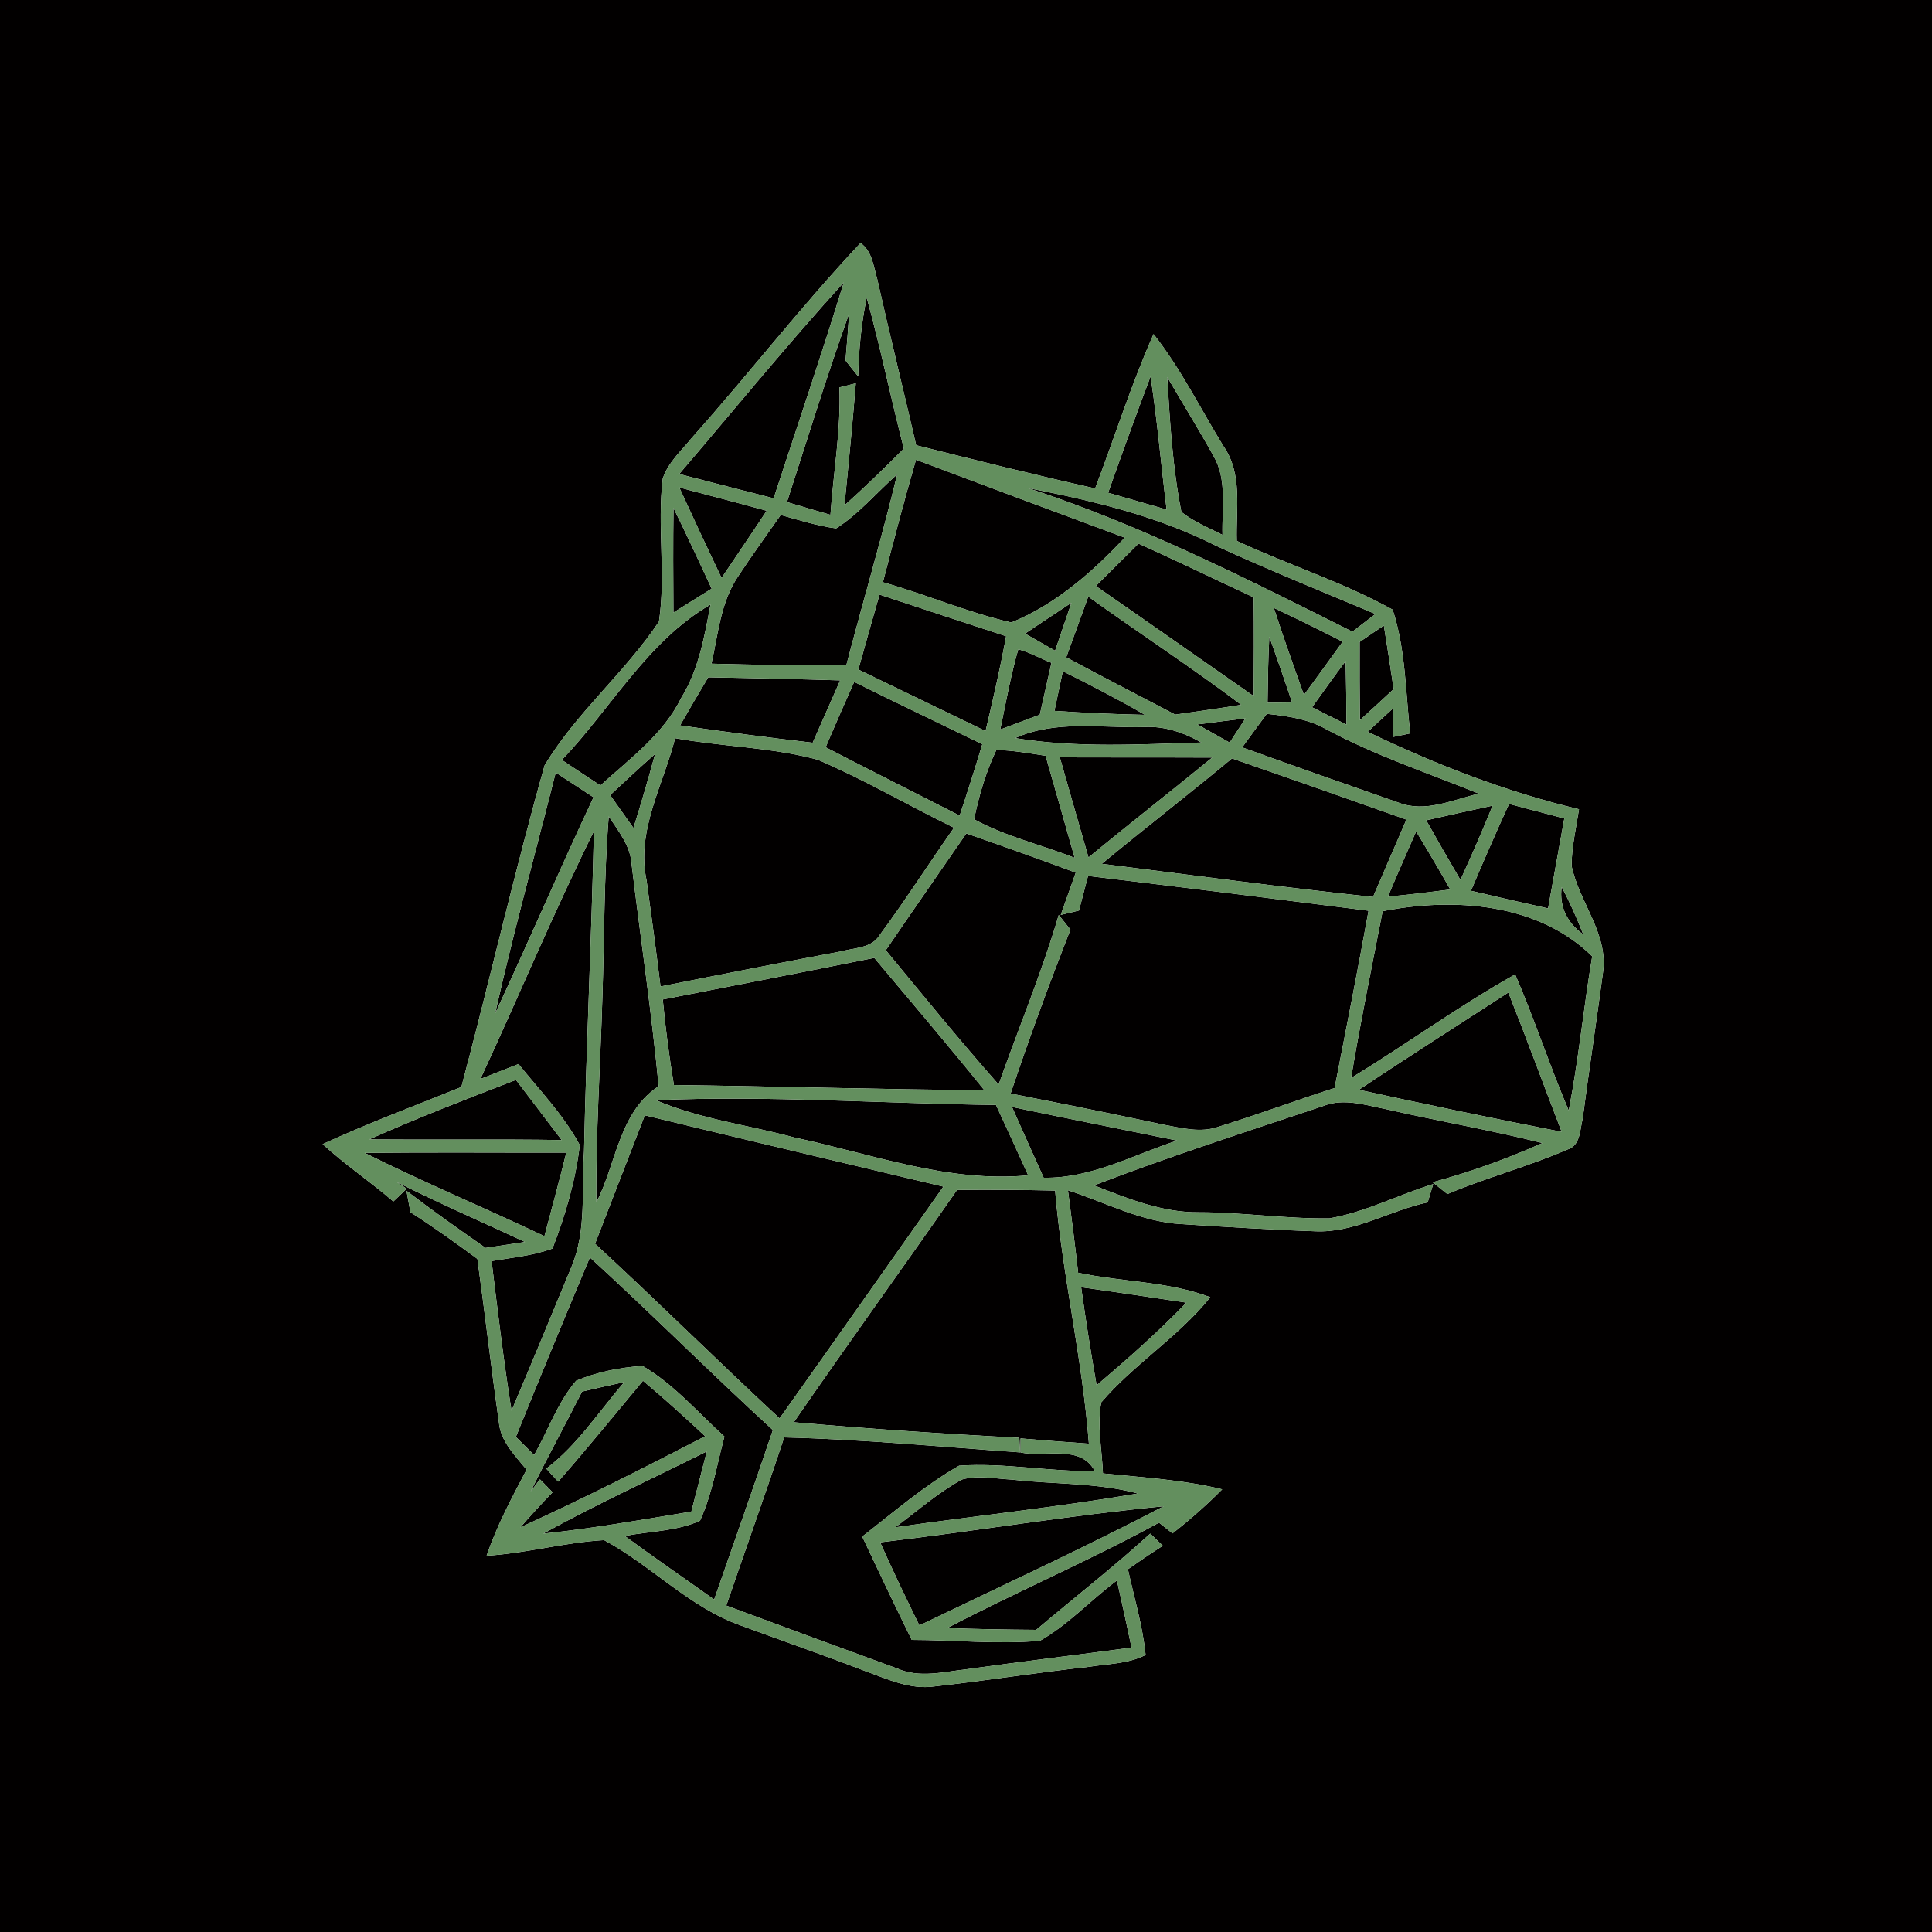 <?xml version="1.0" encoding="UTF-8" ?>
<!DOCTYPE svg PUBLIC "-//W3C//DTD SVG 1.1//EN" "http://www.w3.org/Graphics/SVG/1.1/DTD/svg11.dtd">
<svg width="250pt" height="250pt" viewBox="0 0 250 250" version="1.1" xmlns="http://www.w3.org/2000/svg">
<g id="#020000ff">
<path fill="#020000" opacity="1.00" d=" M 0.00 0.00 L 250.00 0.00 L 250.00 250.00 L 0.00 250.00 L 0.00 0.00 M 89.59 56.58 C 88.22 58.28 86.46 59.81 85.76 61.93 C 85.01 68.07 86.19 74.32 85.27 80.43 C 80.88 87.03 74.53 92.24 70.47 99.05 C 66.58 112.83 63.38 126.82 59.70 140.66 C 53.70 143.08 47.63 145.35 41.75 148.05 C 44.65 150.71 47.92 152.91 50.90 155.47 C 51.48 154.93 52.05 154.38 52.62 153.82 L 51.32 152.94 C 56.78 155.69 62.39 158.12 67.93 160.71 C 66.23 160.96 64.53 161.22 62.83 161.48 C 59.38 159.07 55.94 156.64 52.60 154.09 C 52.73 154.78 52.99 156.17 53.11 156.86 C 56.08 158.75 58.94 160.82 61.77 162.90 C 62.75 169.91 63.55 176.96 64.55 183.97 C 64.74 186.50 66.63 188.32 68.14 190.18 C 66.23 193.80 64.29 197.42 62.97 201.31 C 68.08 201.00 73.07 199.58 78.17 199.29 C 84.30 202.59 89.21 208.00 95.89 210.35 C 101.21 212.31 106.57 214.16 111.86 216.20 C 114.77 217.24 117.74 218.68 120.92 218.22 C 127.59 217.48 134.21 216.42 140.88 215.69 C 143.34 215.29 145.98 215.31 148.24 214.15 C 147.86 210.38 146.76 206.75 145.95 203.06 C 147.44 202.02 148.93 201.00 150.47 200.02 C 149.93 199.49 149.39 198.97 148.84 198.45 C 144.08 202.78 139.00 206.75 134.08 210.90 C 130.24 210.87 126.41 210.81 122.57 210.67 C 131.61 205.93 141.03 201.92 149.97 197.03 C 150.41 197.38 151.28 198.07 151.72 198.42 C 153.98 196.65 156.13 194.76 158.15 192.72 C 153.09 191.48 147.88 191.19 142.72 190.66 C 142.60 187.61 141.93 184.49 142.50 181.47 C 146.75 176.49 152.50 172.99 156.61 167.86 C 151.14 165.79 145.18 165.91 139.51 164.69 C 139.11 161.13 138.66 157.57 138.19 154.02 C 143.05 155.59 147.73 158.13 152.92 158.40 C 158.64 158.76 164.37 159.13 170.10 159.32 C 175.27 159.59 179.80 156.63 184.74 155.59 C 184.92 155.00 185.28 153.82 185.46 153.22 C 180.96 154.60 176.71 156.85 172.05 157.65 C 166.42 157.74 160.80 156.87 155.16 156.87 C 150.38 156.92 145.93 155.09 141.56 153.39 C 151.32 149.64 161.29 146.44 171.21 143.12 C 173.94 142.02 176.80 143.05 179.53 143.56 C 186.20 145.09 192.95 146.24 199.59 147.91 C 194.99 149.95 190.24 151.67 185.39 152.98 C 186.01 153.50 186.65 154.01 187.29 154.51 C 192.36 152.37 197.71 150.96 202.76 148.77 C 204.53 148.27 204.42 146.22 204.79 144.79 C 205.62 138.47 206.58 132.18 207.42 125.87 C 208.16 120.84 204.33 116.76 203.36 112.04 C 203.37 109.57 203.95 107.15 204.32 104.72 C 194.85 102.45 185.73 98.92 176.98 94.70 C 178.04 93.70 179.12 92.71 180.20 91.72 C 180.22 92.63 180.24 94.45 180.26 95.36 C 180.81 95.25 181.92 95.01 182.48 94.90 C 181.87 89.55 181.90 84.03 180.21 78.89 C 173.78 75.33 166.70 73.10 160.04 69.99 C 159.91 65.89 160.83 61.35 158.33 57.76 C 155.34 52.90 152.81 47.73 149.27 43.23 C 146.38 49.74 144.25 56.55 141.71 63.20 C 133.96 61.47 126.25 59.55 118.55 57.61 C 116.90 50.43 115.12 43.28 113.51 36.10 C 113.02 34.47 112.87 32.50 111.35 31.45 C 103.76 39.52 96.96 48.31 89.59 56.58 Z" />
<path fill="#020000" opacity="1.00" d=" M 87.89 61.34 C 94.97 53.06 101.86 44.60 109.19 36.54 C 106.31 45.90 103.16 55.17 100.11 64.48 C 96.04 63.45 91.97 62.39 87.89 61.34 Z" />
<path fill="#020000" opacity="1.00" d=" M 111.05 48.70 C 111.12 45.28 111.45 41.87 112.15 38.52 C 113.94 44.98 115.28 51.56 116.96 58.05 C 114.46 60.56 111.91 63.03 109.27 65.40 C 109.80 60.14 110.31 54.87 110.74 49.60 C 110.21 49.73 109.15 50.00 108.62 50.13 C 108.83 55.66 107.84 61.12 107.46 66.62 C 105.58 66.07 103.70 65.53 101.83 64.97 C 104.47 56.82 106.99 48.63 109.88 40.57 C 109.75 42.60 109.58 44.63 109.41 46.65 C 109.95 47.34 110.49 48.02 111.05 48.70 Z" />
<path fill="#020000" opacity="1.00" d=" M 143.39 63.76 C 145.17 58.73 146.99 53.71 148.88 48.72 C 149.76 54.44 150.24 60.20 150.96 65.94 C 148.44 65.21 145.92 64.48 143.39 63.76 Z" />
<path fill="#020000" opacity="1.00" d=" M 152.87 66.25 C 151.74 60.52 151.38 54.63 151.04 48.79 C 153.03 52.20 155.11 55.54 157.02 58.99 C 158.83 62.08 158.09 65.81 158.19 69.21 C 156.38 68.29 154.47 67.52 152.87 66.25 Z" />
<path fill="#020000" opacity="1.00" d=" M 114.25 75.34 C 115.62 70.04 117.00 64.75 118.53 59.49 C 127.53 62.88 136.53 66.23 145.54 69.57 C 141.36 74.03 136.54 78.25 130.86 80.55 C 125.21 79.25 119.83 76.92 114.25 75.34 Z" />
<path fill="#020000" opacity="1.00" d=" M 108.20 68.37 C 111.18 66.46 113.46 63.70 116.10 61.38 C 114.09 69.65 111.67 77.82 109.52 86.06 C 103.70 86.17 97.88 86.02 92.06 85.88 C 92.94 82.01 93.25 77.84 95.57 74.49 C 97.32 71.82 99.20 69.25 101.02 66.64 C 103.39 67.29 105.75 68.05 108.20 68.37 Z" />
<path fill="#020000" opacity="1.00" d=" M 132.96 63.14 C 141.29 64.77 149.69 66.74 157.31 70.60 C 164.12 73.74 171.07 76.54 177.98 79.45 C 176.99 80.21 175.99 80.98 175.00 81.74 C 161.30 74.88 147.58 67.90 132.96 63.14 Z" />
<path fill="#020000" opacity="1.00" d=" M 87.90 63.08 C 91.67 64.08 95.45 65.06 99.21 66.09 C 97.29 69.00 95.31 71.89 93.37 74.79 C 91.51 70.90 89.69 67.00 87.90 63.08 Z" />
<path fill="#020000" opacity="1.00" d=" M 87.15 65.73 C 88.85 69.19 90.47 72.68 92.09 76.17 C 90.44 77.21 88.79 78.24 87.14 79.26 C 87.11 74.75 87.09 70.24 87.15 65.73 Z" />
<path fill="#020000" opacity="1.00" d=" M 141.80 75.83 C 143.63 73.99 145.48 72.17 147.32 70.34 C 152.32 72.58 157.25 74.99 162.23 77.30 C 162.28 81.56 162.26 85.82 162.23 90.08 C 155.41 85.34 148.62 80.55 141.80 75.83 Z" />
<path fill="#020000" opacity="1.00" d=" M 111.07 86.64 C 111.97 83.40 112.88 80.17 113.81 76.94 C 119.27 78.75 124.73 80.54 130.19 82.33 C 129.43 86.45 128.50 90.53 127.53 94.60 C 122.04 91.94 116.55 89.30 111.07 86.64 Z" />
<path fill="#020000" opacity="1.00" d=" M 137.97 85.06 C 138.92 82.44 139.87 79.82 140.82 77.20 C 147.38 81.91 154.15 86.34 160.61 91.20 C 157.77 91.67 154.92 92.06 152.07 92.47 C 147.36 90.01 142.65 87.57 137.97 85.06 Z" />
<path fill="#020000" opacity="1.00" d=" M 72.70 98.34 C 79.10 91.64 83.75 82.98 91.94 78.23 C 91.15 82.38 90.42 86.64 88.16 90.29 C 85.84 95.03 81.49 98.17 77.69 101.64 C 76.02 100.55 74.36 99.45 72.70 98.34 Z" />
<path fill="#020000" opacity="1.00" d=" M 132.64 81.99 C 134.63 80.65 136.63 79.32 138.64 78.00 C 137.94 80.07 137.24 82.14 136.53 84.20 C 135.23 83.47 133.93 82.73 132.64 81.99 Z" />
<path fill="#020000" opacity="1.00" d=" M 164.83 78.66 C 167.83 80.06 170.79 81.54 173.74 83.04 C 172.08 85.34 170.41 87.64 168.73 89.93 C 167.39 86.19 166.06 82.44 164.83 78.66 Z" />
<path fill="#020000" opacity="1.00" d=" M 175.94 83.07 C 176.98 82.36 178.02 81.64 179.07 80.94 C 179.52 83.67 179.93 86.42 180.34 89.17 C 178.89 90.52 177.43 91.86 175.97 93.19 C 175.93 89.81 175.93 86.44 175.94 83.07 Z" />
<path fill="#020000" opacity="1.00" d=" M 164.02 90.94 C 164.06 88.09 164.10 85.24 164.25 82.40 C 165.27 85.22 166.24 88.05 167.20 90.90 C 166.40 90.91 164.81 90.93 164.02 90.94 Z" />
<path fill="#020000" opacity="1.00" d=" M 131.76 84.02 C 133.26 84.41 134.62 85.21 136.06 85.77 C 135.55 88.01 135.05 90.25 134.55 92.48 C 132.84 93.12 131.13 93.76 129.43 94.40 C 130.16 90.93 130.78 87.43 131.76 84.02 Z" />
<path fill="#020000" opacity="1.00" d=" M 169.78 91.52 C 171.21 89.51 172.65 87.51 174.13 85.54 C 174.19 88.28 174.22 91.02 174.23 93.76 C 172.74 93.02 171.26 92.27 169.78 91.52 Z" />
<path fill="#020000" opacity="1.00" d=" M 137.53 86.86 C 141.11 88.65 144.68 90.49 148.15 92.50 C 144.24 92.42 140.34 92.25 136.44 91.99 C 136.80 90.28 137.17 88.57 137.53 86.86 Z" />
<path fill="#020000" opacity="1.00" d=" M 88.00 93.87 C 89.20 91.78 90.41 89.70 91.65 87.64 C 97.34 87.75 103.03 87.86 108.72 88.04 C 107.54 90.73 106.35 93.42 105.16 96.11 C 99.43 95.45 93.71 94.69 88.00 93.87 Z" />
<path fill="#020000" opacity="1.00" d=" M 106.84 96.70 C 108.04 93.86 109.28 91.05 110.53 88.24 C 116.04 90.98 121.58 93.61 127.11 96.30 C 126.18 99.40 125.20 102.48 124.18 105.54 C 118.40 102.60 112.61 99.68 106.84 96.70 Z" />
<path fill="#020000" opacity="1.00" d=" M 154.94 93.74 C 157.01 93.47 159.08 93.21 161.16 92.96 C 160.48 94.00 159.80 95.04 159.12 96.09 C 157.73 95.31 156.33 94.54 154.94 93.74 Z" />
<path fill="#020000" opacity="1.00" d=" M 160.74 96.71 C 161.79 95.26 162.85 93.81 163.92 92.37 C 166.57 92.65 169.27 93.03 171.63 94.37 C 177.94 97.76 184.75 100.02 191.37 102.70 C 188.00 103.47 184.45 105.21 181.00 103.87 C 174.24 101.52 167.48 99.14 160.74 96.71 Z" />
<path fill="#020000" opacity="1.00" d=" M 131.36 95.51 C 136.59 93.14 142.46 94.22 148.01 94.08 C 150.66 93.92 153.17 94.78 155.45 96.08 C 147.43 96.32 139.32 96.81 131.36 95.51 Z" />
<path fill="#020000" opacity="1.00" d=" M 83.66 113.90 C 82.29 107.51 85.84 101.55 87.36 95.52 C 93.48 96.64 99.81 96.68 105.82 98.31 C 111.86 100.89 117.55 104.24 123.45 107.11 C 120.20 111.72 117.17 116.48 113.82 121.01 C 112.79 122.70 110.62 122.63 108.94 123.09 C 101.11 124.56 93.29 126.09 85.47 127.65 C 84.91 123.06 84.29 118.48 83.66 113.90 Z" />
<path fill="#020000" opacity="1.00" d=" M 126.05 106.02 C 126.67 102.94 127.58 99.88 128.93 97.04 C 131.07 97.10 133.19 97.47 135.30 97.80 C 136.55 102.21 137.82 106.60 139.06 111.01 C 134.74 109.30 130.13 108.26 126.05 106.02 Z" />
<path fill="#020000" opacity="1.00" d=" M 137.14 98.00 C 143.71 98.03 150.29 98.00 156.86 98.03 C 151.55 102.37 146.15 106.59 140.85 110.95 C 139.60 106.64 138.37 102.32 137.14 98.00 Z" />
<path fill="#020000" opacity="1.00" d=" M 159.42 98.14 C 166.95 100.75 174.48 103.39 181.99 106.06 C 180.54 109.39 179.11 112.73 177.67 116.07 C 165.95 114.82 154.27 113.25 142.57 111.78 C 148.15 107.18 153.86 102.75 159.42 98.14 Z" />
<path fill="#020000" opacity="1.00" d=" M 78.95 102.89 C 80.87 101.09 82.80 99.30 84.77 97.56 C 83.90 100.77 82.96 103.96 81.97 107.14 C 80.96 105.73 79.96 104.31 78.95 102.89 Z" />
<path fill="#020000" opacity="1.00" d=" M 71.91 99.97 C 73.54 101.03 75.17 102.10 76.80 103.17 C 72.43 112.45 68.40 121.88 64.06 131.17 C 66.42 120.71 69.28 110.37 71.91 99.97 Z" />
<path fill="#020000" opacity="1.00" d=" M 195.27 104.03 C 197.65 104.65 200.04 105.28 202.42 105.91 C 201.73 109.79 201.02 113.67 200.32 117.55 C 196.99 116.82 193.66 116.05 190.34 115.27 C 191.93 111.50 193.57 107.75 195.27 104.03 Z" />
<path fill="#020000" opacity="1.00" d=" M 184.55 106.15 C 187.41 105.50 190.27 104.87 193.14 104.25 C 191.83 107.49 190.43 110.69 188.98 113.87 C 187.48 111.31 186.00 108.73 184.55 106.15 Z" />
<path fill="#020000" opacity="1.00" d=" M 78.77 105.64 C 80.03 107.56 81.59 109.45 81.73 111.85 C 82.89 121.41 84.31 130.96 85.23 140.55 C 80.11 143.90 79.76 150.55 77.17 155.60 C 77.08 146.72 77.69 137.86 77.95 129.00 C 78.21 121.21 78.15 113.41 78.77 105.64 Z" />
<path fill="#020000" opacity="1.00" d=" M 62.16 139.62 C 67.11 128.96 71.64 118.09 76.85 107.55 C 76.54 121.39 75.87 135.21 75.57 149.05 C 75.22 153.99 75.93 159.18 73.97 163.88 C 71.38 170.11 68.83 176.35 66.19 182.55 C 65.17 176.12 64.40 169.64 63.61 163.18 C 66.25 162.73 68.96 162.49 71.49 161.56 C 73.15 157.27 74.49 152.75 75.02 148.17 C 72.94 144.30 69.84 141.09 67.09 137.69 C 65.45 138.34 63.80 138.98 62.16 139.62 Z" />
<path fill="#020000" opacity="1.00" d=" M 114.62 122.96 C 118.06 117.90 121.57 112.89 125.04 107.85 C 129.78 109.49 134.50 111.18 139.20 112.92 C 138.56 114.75 137.90 116.57 137.26 118.39 C 137.85 118.25 139.03 117.97 139.62 117.82 C 140.00 116.33 140.39 114.84 140.79 113.35 C 152.90 114.80 165.00 116.31 177.09 117.85 C 175.70 125.51 174.19 133.15 172.70 140.79 C 167.71 142.39 162.79 144.21 157.78 145.77 C 155.38 146.66 152.86 145.95 150.45 145.51 C 143.91 144.11 137.34 142.79 130.77 141.51 C 133.16 134.37 135.77 127.30 138.51 120.29 C 138.01 119.65 137.50 119.02 137.00 118.40 C 134.81 125.85 131.81 133.02 129.22 140.34 C 124.21 134.66 119.43 128.79 114.62 122.96 Z" />
<path fill="#020000" opacity="1.00" d=" M 183.25 107.59 C 184.76 110.07 186.23 112.57 187.67 115.10 C 184.98 115.45 182.29 115.77 179.59 116.03 C 180.78 113.21 182.00 110.39 183.25 107.59 Z" />
<path fill="#020000" opacity="1.00" d=" M 202.08 114.78 C 203.14 116.76 204.05 118.82 204.87 120.91 C 202.82 119.45 201.73 117.35 202.08 114.78 Z" />
<path fill="#020000" opacity="1.00" d=" M 178.91 117.91 C 188.13 116.09 198.99 116.84 206.03 123.75 C 204.91 130.39 204.28 137.10 202.99 143.71 C 200.53 137.90 198.56 131.89 196.06 126.09 C 188.75 130.18 181.98 135.14 174.83 139.49 C 176.04 132.26 177.52 125.09 178.91 117.91 Z" />
<path fill="#020000" opacity="1.00" d=" M 85.76 129.33 C 94.89 127.54 104.02 125.78 113.13 123.95 C 117.89 129.64 122.72 135.28 127.37 141.07 C 113.98 140.98 100.59 140.57 87.20 140.40 C 86.59 136.73 86.11 133.03 85.76 129.33 Z" />
<path fill="#020000" opacity="1.00" d=" M 175.84 141.02 C 182.23 136.74 188.73 132.62 195.18 128.43 C 197.55 134.41 199.77 140.46 202.08 146.46 C 193.31 144.75 184.57 142.92 175.84 141.02 Z" />
<path fill="#020000" opacity="1.00" d=" M 47.77 147.44 C 54.01 144.66 60.38 142.19 66.76 139.74 C 68.73 142.34 70.72 144.92 72.68 147.52 C 64.38 147.39 56.07 147.51 47.77 147.44 Z" />
<path fill="#020000" opacity="1.00" d=" M 84.86 142.36 C 99.53 141.73 114.21 142.80 128.88 142.98 C 130.28 146.01 131.67 149.05 133.05 152.09 C 122.65 153.08 112.78 149.31 102.78 147.19 C 96.81 145.57 90.58 144.81 84.86 142.36 Z" />
<path fill="#020000" opacity="1.00" d=" M 130.95 143.24 C 138.06 144.73 145.19 146.14 152.32 147.59 C 146.65 149.44 141.17 152.51 135.05 152.40 C 133.68 149.35 132.30 146.30 130.95 143.24 Z" />
<path fill="#020000" opacity="1.00" d=" M 83.44 144.32 C 96.31 147.44 109.19 150.49 122.07 153.55 C 115.01 163.54 107.97 173.56 100.88 183.54 C 92.84 176.09 85.06 168.37 77.00 160.94 C 79.16 155.40 81.27 149.86 83.44 144.32 Z" />
<path fill="#020000" opacity="1.00" d=" M 47.18 149.18 C 55.88 149.09 64.58 149.16 73.28 149.15 C 72.38 152.76 71.41 156.36 70.45 159.96 C 62.72 156.31 54.83 153.00 47.18 149.18 Z" />
<path fill="#020000" opacity="1.00" d=" M 102.72 184.04 C 109.66 173.95 116.84 164.03 123.84 153.98 C 128.07 153.94 132.30 153.96 136.53 154.06 C 137.47 165.05 140.06 175.82 140.90 186.81 C 137.95 186.61 135.00 186.38 132.06 186.13 L 132.05 187.95 C 135.17 188.62 139.83 186.86 141.66 190.35 C 135.80 190.46 129.96 189.25 124.11 189.66 C 119.61 192.23 115.66 195.66 111.57 198.83 C 113.68 203.30 115.79 207.77 117.98 212.20 C 123.50 212.21 129.06 212.79 134.56 212.32 C 138.24 210.23 141.15 207.03 144.53 204.51 C 145.18 207.40 145.82 210.30 146.42 213.20 C 139.31 214.15 132.18 215.01 125.07 216.00 C 122.10 216.34 118.96 217.18 116.09 215.90 C 108.71 213.20 101.34 210.50 93.98 207.76 C 96.46 200.50 99.06 193.28 101.47 186.00 C 111.66 186.25 121.83 187.22 132.00 187.94 L 131.90 186.05 C 122.17 185.55 112.43 184.89 102.72 184.04 Z" />
<path fill="#020000" opacity="1.00" d=" M 76.33 162.71 C 84.34 170.03 92.00 177.72 100.01 185.05 C 97.53 192.38 94.96 199.67 92.41 206.98 C 88.55 204.23 84.65 201.56 80.84 198.75 C 84.08 198.13 87.53 198.15 90.58 196.78 C 92.15 193.33 92.77 189.53 93.74 185.89 C 90.29 182.77 87.19 179.11 83.14 176.75 C 80.21 176.95 77.26 177.53 74.55 178.67 C 72.15 181.48 70.93 185.09 69.12 188.28 C 68.33 187.50 67.54 186.72 66.75 185.94 C 69.89 178.17 73.09 170.44 76.33 162.71 Z" />
<path fill="#020000" opacity="1.00" d=" M 139.90 166.57 C 144.45 167.20 148.98 167.88 153.52 168.56 C 149.87 172.36 145.91 175.84 141.90 179.26 C 141.16 175.04 140.49 170.81 139.90 166.57 Z" />
<path fill="#020000" opacity="1.00" d=" M 75.32 180.07 C 77.14 179.64 78.96 179.24 80.79 178.84 C 77.50 182.63 74.74 186.98 70.69 190.04 C 71.19 190.61 71.71 191.16 72.23 191.72 C 75.97 187.44 79.57 183.04 83.20 178.67 C 85.96 180.98 88.62 183.40 91.25 185.85 C 83.36 189.93 75.42 193.95 67.33 197.64 C 68.68 196.09 70.07 194.58 71.50 193.10 C 70.96 192.53 70.42 191.98 69.87 191.43 L 68.67 192.99 C 70.81 188.64 73.12 184.39 75.32 180.07 Z" />
<path fill="#020000" opacity="1.00" d=" M 70.29 198.45 C 77.21 194.63 84.39 191.34 91.46 187.81 C 90.80 190.41 90.12 193.00 89.46 195.60 C 83.09 196.65 76.72 197.78 70.29 198.45 Z" />
<path fill="#020000" opacity="1.00" d=" M 124.47 191.45 C 126.57 190.86 128.81 191.36 130.95 191.46 C 136.38 192.09 141.92 191.83 147.24 193.26 C 136.82 195.03 126.31 196.14 115.85 197.63 C 118.69 195.53 121.36 193.15 124.47 191.45 Z" />
<path fill="#020000" opacity="1.00" d=" M 113.89 199.58 C 126.14 198.14 138.31 196.09 150.59 194.91 C 140.19 200.33 129.53 205.24 118.97 210.33 C 117.22 206.78 115.51 203.20 113.89 199.58 Z" />
</g>
<g id="#638f5eff">
<path fill="#638f5e" opacity="1.00" d=" M 89.59 56.58 C 96.96 48.31 103.76 39.52 111.35 31.45 C 112.87 32.50 113.02 34.47 113.51 36.10 C 115.12 43.28 116.90 50.43 118.55 57.61 C 126.25 59.55 133.96 61.47 141.71 63.20 C 144.25 56.55 146.38 49.74 149.27 43.23 C 152.81 47.73 155.34 52.90 158.33 57.76 C 160.83 61.35 159.91 65.89 160.04 69.99 C 166.70 73.10 173.78 75.33 180.21 78.89 C 181.90 84.03 181.87 89.55 182.48 94.90 C 181.92 95.01 180.81 95.25 180.26 95.36 C 180.24 94.45 180.22 92.63 180.20 91.72 C 179.12 92.71 178.04 93.70 176.98 94.70 C 185.73 98.92 194.85 102.45 204.32 104.72 C 203.95 107.15 203.37 109.57 203.36 112.04 C 204.33 116.76 208.16 120.84 207.42 125.87 C 206.58 132.18 205.62 138.47 204.79 144.79 C 204.42 146.22 204.53 148.27 202.76 148.77 C 197.71 150.96 192.36 152.37 187.29 154.51 C 186.65 154.01 186.01 153.50 185.39 152.98 C 190.24 151.67 194.99 149.95 199.59 147.91 C 192.95 146.24 186.20 145.09 179.53 143.56 C 176.80 143.05 173.94 142.02 171.21 143.12 C 161.29 146.44 151.32 149.64 141.56 153.39 C 145.93 155.09 150.38 156.92 155.16 156.87 C 160.80 156.87 166.42 157.74 172.05 157.65 C 176.71 156.85 180.96 154.60 185.46 153.22 C 185.28 153.82 184.92 155.00 184.74 155.59 C 179.80 156.63 175.27 159.59 170.10 159.32 C 164.37 159.13 158.64 158.76 152.92 158.40 C 147.73 158.13 143.05 155.59 138.19 154.02 C 138.66 157.57 139.11 161.13 139.51 164.69 C 145.18 165.91 151.14 165.79 156.61 167.86 C 152.50 172.99 146.75 176.49 142.50 181.47 C 141.93 184.49 142.60 187.61 142.72 190.66 C 147.88 191.19 153.09 191.48 158.15 192.72 C 156.13 194.76 153.98 196.65 151.72 198.42 C 151.28 198.07 150.41 197.38 149.97 197.03 C 141.03 201.92 131.61 205.93 122.57 210.67 C 126.41 210.81 130.24 210.87 134.08 210.90 C 139.00 206.75 144.08 202.78 148.84 198.45 C 149.39 198.97 149.93 199.49 150.47 200.02 C 148.93 201.00 147.44 202.02 145.95 203.06 C 146.76 206.75 147.86 210.38 148.24 214.15 C 145.98 215.31 143.34 215.29 140.88 215.69 C 134.21 216.42 127.59 217.48 120.92 218.22 C 117.74 218.68 114.77 217.24 111.86 216.20 C 106.57 214.16 101.21 212.31 95.89 210.35 C 89.21 208.00 84.30 202.59 78.17 199.29 C 73.07 199.58 68.08 201.00 62.97 201.31 C 64.29 197.42 66.23 193.80 68.14 190.18 C 66.63 188.32 64.74 186.50 64.55 183.97 C 63.55 176.96 62.75 169.91 61.77 162.90 C 58.94 160.82 56.08 158.75 53.11 156.86 C 52.99 156.17 52.73 154.78 52.60 154.09 C 55.94 156.64 59.38 159.07 62.83 161.48 C 64.53 161.22 66.23 160.96 67.93 160.71 C 62.39 158.12 56.78 155.69 51.32 152.94 L 52.62 153.82 C 52.05 154.38 51.48 154.93 50.90 155.47 C 47.92 152.91 44.65 150.71 41.75 148.05 C 47.63 145.35 53.70 143.08 59.70 140.66 C 63.38 126.82 66.58 112.83 70.47 99.05 C 74.53 92.24 80.88 87.03 85.27 80.43 C 86.19 74.32 85.01 68.07 85.76 61.93 C 86.46 59.81 88.22 58.28 89.59 56.58 M 87.89 61.34 C 91.97 62.39 96.04 63.45 100.11 64.48 C 103.16 55.17 106.31 45.90 109.19 36.54 C 101.86 44.60 94.97 53.06 87.89 61.34 M 111.05 48.70 C 110.49 48.02 109.95 47.34 109.41 46.65 C 109.58 44.63 109.75 42.60 109.88 40.57 C 106.99 48.63 104.47 56.82 101.83 64.97 C 103.70 65.53 105.58 66.07 107.46 66.62 C 107.84 61.12 108.83 55.66 108.62 50.13 C 109.15 50.00 110.21 49.73 110.74 49.60 C 110.31 54.87 109.80 60.14 109.27 65.40 C 111.91 63.03 114.46 60.56 116.96 58.05 C 115.28 51.56 113.94 44.98 112.15 38.52 C 111.45 41.87 111.12 45.28 111.05 48.70 M 143.39 63.76 C 145.92 64.48 148.44 65.21 150.96 65.94 C 150.24 60.20 149.76 54.44 148.88 48.72 C 146.99 53.71 145.17 58.73 143.39 63.76 M 152.87 66.25 C 154.47 67.52 156.38 68.29 158.19 69.21 C 158.09 65.81 158.83 62.08 157.02 58.99 C 155.11 55.54 153.03 52.20 151.04 48.79 C 151.38 54.63 151.74 60.52 152.87 66.25 M 114.25 75.34 C 119.83 76.92 125.21 79.25 130.86 80.55 C 136.54 78.25 141.36 74.03 145.54 69.57 C 136.53 66.23 127.53 62.88 118.53 59.49 C 117.00 64.75 115.62 70.04 114.25 75.34 M 108.20 68.37 C 105.75 68.05 103.39 67.29 101.02 66.64 C 99.20 69.25 97.32 71.82 95.57 74.49 C 93.25 77.84 92.94 82.01 92.06 85.88 C 97.88 86.02 103.70 86.17 109.52 86.06 C 111.67 77.82 114.09 69.65 116.10 61.38 C 113.46 63.70 111.18 66.46 108.20 68.37 M 132.96 63.14 C 147.58 67.90 161.30 74.88 175.00 81.74 C 175.99 80.98 176.99 80.21 177.98 79.45 C 171.07 76.54 164.12 73.74 157.31 70.60 C 149.69 66.74 141.29 64.77 132.96 63.14 M 87.90 63.08 C 89.69 67.00 91.51 70.90 93.37 74.79 C 95.31 71.89 97.29 69.00 99.21 66.09 C 95.45 65.06 91.67 64.08 87.90 63.08 M 87.15 65.73 C 87.09 70.24 87.11 74.75 87.14 79.26 C 88.79 78.24 90.44 77.21 92.09 76.17 C 90.47 72.68 88.85 69.19 87.15 65.73 M 141.80 75.83 C 148.62 80.55 155.41 85.34 162.23 90.08 C 162.26 85.82 162.28 81.56 162.23 77.30 C 157.25 74.99 152.32 72.58 147.32 70.34 C 145.48 72.17 143.63 73.99 141.80 75.83 M 111.07 86.64 C 116.55 89.30 122.04 91.94 127.53 94.60 C 128.50 90.53 129.43 86.45 130.19 82.33 C 124.73 80.54 119.27 78.75 113.81 76.94 C 112.88 80.17 111.97 83.40 111.07 86.64 M 137.97 85.06 C 142.65 87.57 147.36 90.01 152.07 92.47 C 154.92 92.06 157.77 91.67 160.61 91.20 C 154.15 86.34 147.38 81.91 140.82 77.20 C 139.87 79.82 138.92 82.44 137.97 85.06 M 72.70 98.34 C 74.36 99.45 76.02 100.55 77.69 101.64 C 81.49 98.17 85.84 95.03 88.16 90.29 C 90.42 86.64 91.15 82.38 91.94 78.23 C 83.75 82.98 79.10 91.64 72.70 98.34 M 132.64 81.99 C 133.93 82.73 135.23 83.47 136.53 84.20 C 137.24 82.14 137.94 80.07 138.64 78.00 C 136.63 79.32 134.63 80.65 132.64 81.99 M 164.83 78.66 C 166.06 82.44 167.39 86.19 168.73 89.93 C 170.41 87.64 172.08 85.34 173.74 83.04 C 170.79 81.54 167.83 80.06 164.83 78.66 M 175.94 83.07 C 175.93 86.44 175.93 89.81 175.97 93.19 C 177.43 91.86 178.89 90.52 180.34 89.17 C 179.93 86.42 179.52 83.67 179.07 80.94 C 178.02 81.64 176.98 82.36 175.94 83.07 M 164.02 90.94 C 164.81 90.93 166.40 90.91 167.20 90.90 C 166.24 88.05 165.27 85.22 164.25 82.40 C 164.10 85.24 164.06 88.09 164.02 90.94 M 131.76 84.02 C 130.78 87.43 130.16 90.93 129.43 94.40 C 131.13 93.76 132.84 93.12 134.55 92.48 C 135.05 90.25 135.55 88.01 136.06 85.77 C 134.62 85.21 133.26 84.41 131.76 84.02 M 169.78 91.52 C 171.26 92.27 172.74 93.02 174.23 93.76 C 174.22 91.02 174.19 88.28 174.13 85.54 C 172.65 87.51 171.21 89.51 169.78 91.52 M 137.53 86.86 C 137.17 88.57 136.80 90.28 136.44 91.99 C 140.34 92.25 144.24 92.42 148.15 92.50 C 144.68 90.49 141.11 88.65 137.53 86.86 M 88.00 93.87 C 93.71 94.69 99.43 95.45 105.16 96.11 C 106.35 93.42 107.54 90.73 108.72 88.04 C 103.03 87.86 97.34 87.75 91.65 87.64 C 90.41 89.70 89.20 91.78 88.00 93.87 M 106.84 96.70 C 112.61 99.68 118.40 102.60 124.18 105.54 C 125.20 102.48 126.18 99.40 127.11 96.30 C 121.58 93.61 116.04 90.98 110.53 88.24 C 109.28 91.05 108.04 93.86 106.84 96.70 M 154.94 93.74 C 156.33 94.54 157.73 95.31 159.12 96.09 C 159.80 95.04 160.48 94.00 161.16 92.96 C 159.08 93.21 157.01 93.47 154.94 93.74 M 160.74 96.71 C 167.48 99.14 174.24 101.52 181.00 103.87 C 184.45 105.21 188.00 103.47 191.37 102.70 C 184.75 100.02 177.94 97.76 171.63 94.37 C 169.27 93.03 166.57 92.65 163.92 92.37 C 162.85 93.81 161.79 95.26 160.74 96.71 M 131.36 95.51 C 139.32 96.81 147.43 96.32 155.45 96.08 C 153.17 94.78 150.66 93.92 148.01 94.08 C 142.46 94.22 136.59 93.14 131.36 95.51 M 83.66 113.90 C 84.29 118.48 84.91 123.06 85.47 127.65 C 93.29 126.09 101.11 124.56 108.94 123.09 C 110.62 122.63 112.79 122.70 113.82 121.01 C 117.17 116.48 120.20 111.72 123.45 107.11 C 117.55 104.24 111.86 100.89 105.82 98.31 C 99.81 96.68 93.48 96.64 87.36 95.52 C 85.84 101.55 82.29 107.51 83.66 113.90 M 126.05 106.02 C 130.13 108.26 134.74 109.30 139.06 111.01 C 137.82 106.60 136.55 102.21 135.30 97.80 C 133.19 97.47 131.07 97.10 128.93 97.04 C 127.58 99.88 126.67 102.94 126.05 106.02 M 137.14 98.00 C 138.37 102.32 139.60 106.64 140.85 110.95 C 146.15 106.59 151.55 102.37 156.86 98.03 C 150.29 98.00 143.71 98.03 137.14 98.00 M 159.42 98.14 C 153.86 102.75 148.15 107.18 142.57 111.78 C 154.27 113.25 165.95 114.82 177.67 116.07 C 179.11 112.73 180.54 109.39 181.99 106.06 C 174.48 103.39 166.95 100.75 159.42 98.14 M 78.95 102.89 C 79.96 104.31 80.96 105.73 81.97 107.14 C 82.96 103.96 83.90 100.77 84.77 97.56 C 82.80 99.30 80.87 101.09 78.95 102.89 M 71.91 99.97 C 69.28 110.37 66.42 120.71 64.06 131.17 C 68.40 121.88 72.43 112.45 76.80 103.17 C 75.17 102.10 73.54 101.03 71.91 99.97 M 195.27 104.03 C 193.57 107.75 191.93 111.50 190.34 115.27 C 193.66 116.05 196.99 116.82 200.32 117.55 C 201.02 113.67 201.73 109.79 202.42 105.91 C 200.04 105.28 197.65 104.65 195.27 104.03 M 184.55 106.15 C 186.00 108.73 187.48 111.31 188.98 113.87 C 190.43 110.69 191.83 107.49 193.14 104.25 C 190.27 104.87 187.41 105.50 184.55 106.15 M 78.77 105.64 C 78.15 113.41 78.21 121.21 77.95 129.00 C 77.69 137.86 77.08 146.72 77.17 155.60 C 79.76 150.55 80.11 143.90 85.23 140.55 C 84.31 130.96 82.89 121.41 81.73 111.85 C 81.59 109.45 80.03 107.56 78.77 105.64 M 62.16 139.62 C 63.80 138.98 65.45 138.34 67.09 137.69 C 69.84 141.09 72.94 144.30 75.02 148.17 C 74.49 152.75 73.15 157.27 71.49 161.56 C 68.96 162.49 66.25 162.73 63.61 163.18 C 64.40 169.64 65.17 176.12 66.19 182.55 C 68.83 176.35 71.38 170.11 73.97 163.88 C 75.93 159.18 75.22 153.99 75.57 149.05 C 75.87 135.21 76.54 121.39 76.85 107.55 C 71.64 118.09 67.11 128.96 62.16 139.62 M 114.62 122.96 C 119.43 128.79 124.21 134.66 129.22 140.34 C 131.81 133.02 134.81 125.85 137.00 118.40 C 137.50 119.02 138.01 119.65 138.51 120.29 C 135.77 127.30 133.16 134.37 130.77 141.51 C 137.34 142.79 143.91 144.11 150.45 145.51 C 152.86 145.95 155.38 146.66 157.78 145.77 C 162.79 144.21 167.71 142.39 172.70 140.79 C 174.19 133.15 175.70 125.51 177.09 117.85 C 165.00 116.31 152.90 114.80 140.79 113.35 C 140.39 114.84 140.00 116.33 139.62 117.82 C 139.03 117.97 137.85 118.25 137.26 118.39 C 137.90 116.57 138.56 114.75 139.20 112.92 C 134.50 111.18 129.78 109.49 125.04 107.85 C 121.57 112.89 118.06 117.90 114.62 122.96 M 183.25 107.59 C 182.00 110.39 180.78 113.21 179.59 116.03 C 182.29 115.77 184.98 115.45 187.67 115.10 C 186.23 112.57 184.76 110.07 183.25 107.59 M 202.08 114.78 C 201.73 117.35 202.82 119.45 204.87 120.91 C 204.05 118.82 203.14 116.76 202.08 114.78 M 178.91 117.91 C 177.52 125.09 176.04 132.26 174.83 139.49 C 181.98 135.14 188.75 130.18 196.06 126.09 C 198.56 131.89 200.53 137.90 202.99 143.71 C 204.28 137.10 204.91 130.39 206.03 123.75 C 198.99 116.84 188.13 116.09 178.91 117.91 M 85.76 129.33 C 86.11 133.03 86.59 136.73 87.20 140.40 C 100.59 140.57 113.98 140.98 127.37 141.07 C 122.72 135.28 117.89 129.64 113.13 123.95 C 104.02 125.78 94.89 127.54 85.76 129.33 M 175.84 141.02 C 184.57 142.92 193.31 144.75 202.08 146.46 C 199.77 140.46 197.55 134.41 195.18 128.43 C 188.73 132.62 182.23 136.74 175.84 141.02 M 47.77 147.44 C 56.07 147.51 64.38 147.39 72.68 147.52 C 70.72 144.92 68.73 142.34 66.76 139.74 C 60.38 142.19 54.01 144.66 47.77 147.44 M 84.86 142.36 C 90.58 144.81 96.81 145.57 102.78 147.19 C 112.78 149.31 122.65 153.08 133.05 152.09 C 131.67 149.05 130.28 146.01 128.88 142.98 C 114.21 142.80 99.53 141.73 84.86 142.36 M 130.95 143.24 C 132.30 146.30 133.68 149.35 135.05 152.40 C 141.17 152.51 146.65 149.44 152.32 147.59 C 145.19 146.14 138.06 144.73 130.95 143.24 M 83.44 144.32 C 81.27 149.86 79.16 155.40 77.00 160.94 C 85.06 168.37 92.84 176.09 100.88 183.54 C 107.97 173.56 115.01 163.54 122.07 153.55 C 109.19 150.49 96.31 147.44 83.44 144.32 M 47.18 149.18 C 54.83 153.00 62.72 156.31 70.45 159.96 C 71.41 156.36 72.38 152.76 73.28 149.15 C 64.58 149.16 55.88 149.09 47.18 149.18 M 102.72 184.04 C 112.43 184.89 122.17 185.55 131.90 186.05 L 132.00 187.94 C 121.83 187.22 111.66 186.25 101.47 186.00 C 99.06 193.28 96.46 200.50 93.98 207.76 C 101.34 210.50 108.71 213.20 116.09 215.90 C 118.96 217.18 122.10 216.34 125.07 216.00 C 132.18 215.01 139.31 214.15 146.42 213.20 C 145.82 210.30 145.18 207.40 144.53 204.51 C 141.15 207.03 138.24 210.23 134.56 212.32 C 129.06 212.79 123.50 212.21 117.98 212.20 C 115.79 207.77 113.68 203.30 111.57 198.83 C 115.66 195.66 119.61 192.23 124.11 189.66 C 129.96 189.25 135.80 190.46 141.66 190.35 C 139.83 186.86 135.17 188.62 132.05 187.95 L 132.06 186.13 C 135.00 186.38 137.95 186.61 140.90 186.81 C 140.06 175.82 137.47 165.05 136.53 154.06 C 132.30 153.96 128.07 153.94 123.84 153.98 C 116.84 164.03 109.66 173.95 102.72 184.04 M 76.33 162.71 C 73.09 170.44 69.89 178.17 66.75 185.94 C 67.54 186.72 68.33 187.50 69.12 188.28 C 70.93 185.09 72.15 181.48 74.55 178.67 C 77.26 177.53 80.21 176.95 83.14 176.75 C 87.19 179.11 90.29 182.77 93.74 185.89 C 92.77 189.53 92.15 193.33 90.58 196.78 C 87.53 198.15 84.08 198.13 80.84 198.75 C 84.65 201.56 88.55 204.23 92.41 206.98 C 94.96 199.67 97.53 192.38 100.01 185.05 C 92.00 177.72 84.34 170.03 76.33 162.71 M 139.90 166.57 C 140.49 170.81 141.16 175.04 141.90 179.26 C 145.91 175.84 149.87 172.36 153.52 168.56 C 148.98 167.88 144.45 167.20 139.90 166.57 M 75.32 180.07 C 73.12 184.39 70.81 188.64 68.67 192.99 L 69.87 191.43 C 70.42 191.98 70.96 192.53 71.50 193.10 C 70.07 194.58 68.68 196.09 67.33 197.64 C 75.42 193.95 83.36 189.93 91.25 185.85 C 88.62 183.40 85.96 180.98 83.20 178.67 C 79.57 183.04 75.97 187.44 72.23 191.72 C 71.71 191.16 71.19 190.61 70.69 190.04 C 74.74 186.98 77.50 182.63 80.79 178.84 C 78.96 179.24 77.14 179.64 75.32 180.07 M 70.29 198.45 C 76.72 197.78 83.09 196.65 89.46 195.60 C 90.12 193.00 90.80 190.41 91.46 187.81 C 84.39 191.34 77.21 194.63 70.29 198.45 M 124.47 191.45 C 121.36 193.15 118.69 195.53 115.85 197.63 C 126.31 196.14 136.82 195.03 147.24 193.26 C 141.92 191.83 136.38 192.09 130.95 191.46 C 128.81 191.36 126.57 190.86 124.47 191.45 M 113.89 199.58 C 115.51 203.20 117.22 206.78 118.97 210.33 C 129.53 205.24 140.19 200.33 150.59 194.91 C 138.31 196.09 126.14 198.14 113.89 199.58 Z" />
</g>
</svg>
